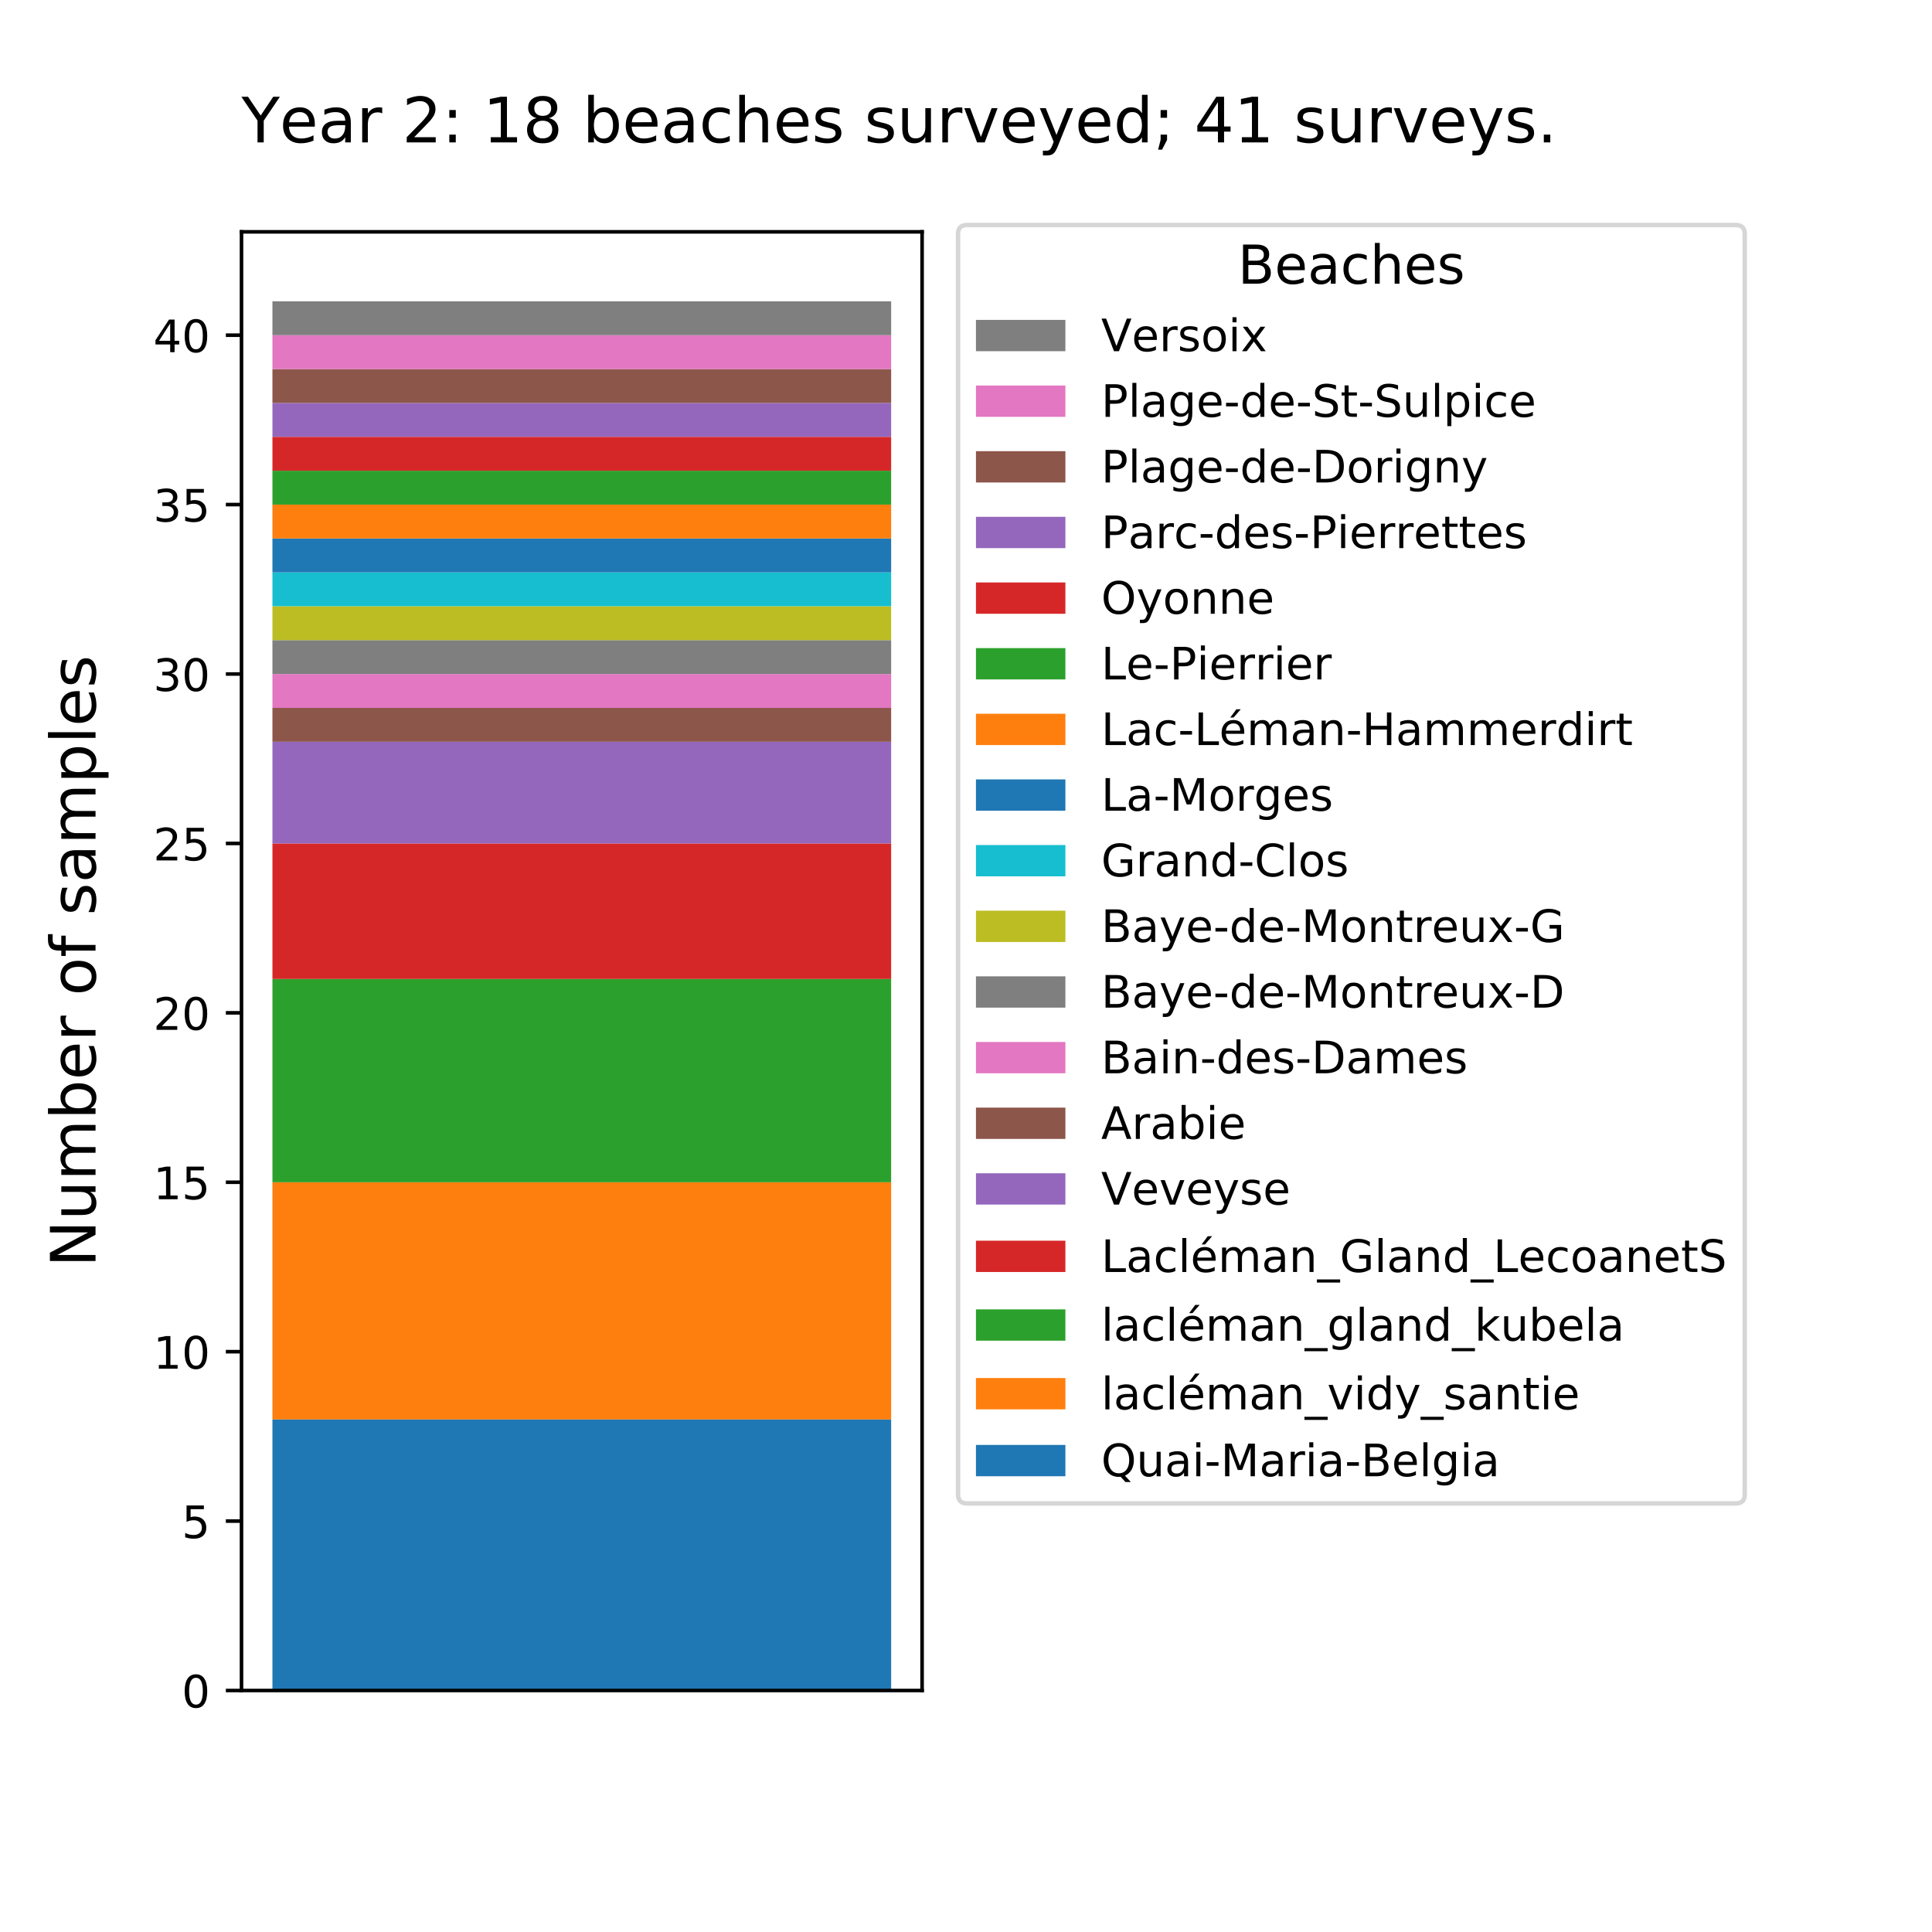 <?xml version="1.0" encoding="utf-8" standalone="no"?>
<!DOCTYPE svg PUBLIC "-//W3C//DTD SVG 1.1//EN"
  "http://www.w3.org/Graphics/SVG/1.1/DTD/svg11.dtd">
<!-- Created with matplotlib (https://matplotlib.org/) -->
<svg height="432pt" version="1.1" viewBox="0 0 432 432" width="432pt" xmlns="http://www.w3.org/2000/svg" xmlns:xlink="http://www.w3.org/1999/xlink">
 <defs>
  <style type="text/css">
*{stroke-linecap:butt;stroke-linejoin:round;}
  </style>
 </defs>
 <g id="figure_1">
  <g id="patch_1">
   <path d="M 0 432 
L 432 432 
L 432 0 
L 0 0 
z
" style="fill:#ffffff;"/>
  </g>
  <g id="axes_1">
   <g id="patch_2">
    <path d="M 54 378 
L 206.182 378 
L 206.182 51.84 
L 54 51.84 
z
" style="fill:#ffffff;"/>
   </g>
   <g id="patch_3">
    <path clip-path="url(#pa20d9b90b7)" d="M 60.917 378 
L 199.264 378 
L 199.264 317.39 
L 60.917 317.39 
z
" style="fill:#1f77b4;"/>
   </g>
   <g id="patch_4">
    <path clip-path="url(#pa20d9b90b7)" d="M 60.917 317.39 
L 199.264 317.39 
L 199.264 264.355 
L 60.917 264.355 
z
" style="fill:#ff7f0e;"/>
   </g>
   <g id="patch_5">
    <path clip-path="url(#pa20d9b90b7)" d="M 60.917 264.355 
L 199.264 264.355 
L 199.264 218.898 
L 60.917 218.898 
z
" style="fill:#2ca02c;"/>
   </g>
   <g id="patch_6">
    <path clip-path="url(#pa20d9b90b7)" d="M 60.917 218.898 
L 199.264 218.898 
L 199.264 188.592 
L 60.917 188.592 
z
" style="fill:#d62728;"/>
   </g>
   <g id="patch_7">
    <path clip-path="url(#pa20d9b90b7)" d="M 60.917 188.592 
L 199.264 188.592 
L 199.264 165.863 
L 60.917 165.863 
z
" style="fill:#9467bd;"/>
   </g>
   <g id="patch_8">
    <path clip-path="url(#pa20d9b90b7)" d="M 60.917 165.863 
L 199.264 165.863 
L 199.264 158.287 
L 60.917 158.287 
z
" style="fill:#8c564b;"/>
   </g>
   <g id="patch_9">
    <path clip-path="url(#pa20d9b90b7)" d="M 60.917 158.287 
L 199.264 158.287 
L 199.264 150.711 
L 60.917 150.711 
z
" style="fill:#e377c2;"/>
   </g>
   <g id="patch_10">
    <path clip-path="url(#pa20d9b90b7)" d="M 60.917 150.711 
L 199.264 150.711 
L 199.264 143.134 
L 60.917 143.134 
z
" style="fill:#7f7f7f;"/>
   </g>
   <g id="patch_11">
    <path clip-path="url(#pa20d9b90b7)" d="M 60.917 143.134 
L 199.264 143.134 
L 199.264 135.558 
L 60.917 135.558 
z
" style="fill:#bcbd22;"/>
   </g>
   <g id="patch_12">
    <path clip-path="url(#pa20d9b90b7)" d="M 60.917 135.558 
L 199.264 135.558 
L 199.264 127.982 
L 60.917 127.982 
z
" style="fill:#17becf;"/>
   </g>
   <g id="patch_13">
    <path clip-path="url(#pa20d9b90b7)" d="M 60.917 127.982 
L 199.264 127.982 
L 199.264 120.406 
L 60.917 120.406 
z
" style="fill:#1f77b4;"/>
   </g>
   <g id="patch_14">
    <path clip-path="url(#pa20d9b90b7)" d="M 60.917 120.406 
L 199.264 120.406 
L 199.264 112.829 
L 60.917 112.829 
z
" style="fill:#ff7f0e;"/>
   </g>
   <g id="patch_15">
    <path clip-path="url(#pa20d9b90b7)" d="M 60.917 112.829 
L 199.264 112.829 
L 199.264 105.253 
L 60.917 105.253 
z
" style="fill:#2ca02c;"/>
   </g>
   <g id="patch_16">
    <path clip-path="url(#pa20d9b90b7)" d="M 60.917 105.253 
L 199.264 105.253 
L 199.264 97.677 
L 60.917 97.677 
z
" style="fill:#d62728;"/>
   </g>
   <g id="patch_17">
    <path clip-path="url(#pa20d9b90b7)" d="M 60.917 97.677 
L 199.264 97.677 
L 199.264 90.1 
L 60.917 90.1 
z
" style="fill:#9467bd;"/>
   </g>
   <g id="patch_18">
    <path clip-path="url(#pa20d9b90b7)" d="M 60.917 90.1 
L 199.264 90.1 
L 199.264 82.524 
L 60.917 82.524 
z
" style="fill:#8c564b;"/>
   </g>
   <g id="patch_19">
    <path clip-path="url(#pa20d9b90b7)" d="M 60.917 82.524 
L 199.264 82.524 
L 199.264 74.948 
L 60.917 74.948 
z
" style="fill:#e377c2;"/>
   </g>
   <g id="patch_20">
    <path clip-path="url(#pa20d9b90b7)" d="M 60.917 74.948 
L 199.264 74.948 
L 199.264 67.371 
L 60.917 67.371 
z
" style="fill:#7f7f7f;"/>
   </g>
   <g id="matplotlib.axis_1"/>
   <g id="matplotlib.axis_2">
    <g id="ytick_1">
     <g id="line2d_1">
      <defs>
       <path d="M 0 0 
L -3.5 0 
" id="mc70186392f" style="stroke:#000000;stroke-width:0.8;"/>
      </defs>
      <g>
       <use style="stroke:#000000;stroke-width:0.8;" x="54" xlink:href="#mc70186392f" y="378"/>
      </g>
     </g>
     <g id="text_1">
      <!-- 0 -->
      <defs>
       <path d="M 31.781 66.406 
Q 24.172 66.406 20.328 58.906 
Q 16.5 51.422 16.5 36.375 
Q 16.5 21.391 20.328 13.891 
Q 24.172 6.391 31.781 6.391 
Q 39.453 6.391 43.281 13.891 
Q 47.125 21.391 47.125 36.375 
Q 47.125 51.422 43.281 58.906 
Q 39.453 66.406 31.781 66.406 
z
M 31.781 74.219 
Q 44.047 74.219 50.516 64.516 
Q 56.984 54.828 56.984 36.375 
Q 56.984 17.969 50.516 8.266 
Q 44.047 -1.422 31.781 -1.422 
Q 19.531 -1.422 13.062 8.266 
Q 6.594 17.969 6.594 36.375 
Q 6.594 54.828 13.062 64.516 
Q 19.531 74.219 31.781 74.219 
z
" id="DejaVuSans-48"/>
      </defs>
      <g transform="translate(40.638 381.799)scale(0.1 -0.1)">
       <use xlink:href="#DejaVuSans-48"/>
      </g>
     </g>
    </g>
    <g id="ytick_2">
     <g id="line2d_2">
      <g>
       <use style="stroke:#000000;stroke-width:0.8;" x="54" xlink:href="#mc70186392f" y="340.118"/>
      </g>
     </g>
     <g id="text_2">
      <!-- 5 -->
      <defs>
       <path d="M 10.797 72.906 
L 49.516 72.906 
L 49.516 64.594 
L 19.828 64.594 
L 19.828 46.734 
Q 21.969 47.469 24.109 47.828 
Q 26.266 48.188 28.422 48.188 
Q 40.625 48.188 47.75 41.5 
Q 54.891 34.812 54.891 23.391 
Q 54.891 11.625 47.562 5.094 
Q 40.234 -1.422 26.906 -1.422 
Q 22.312 -1.422 17.547 -0.641 
Q 12.797 0.141 7.719 1.703 
L 7.719 11.625 
Q 12.109 9.234 16.797 8.062 
Q 21.484 6.891 26.703 6.891 
Q 35.156 6.891 40.078 11.328 
Q 45.016 15.766 45.016 23.391 
Q 45.016 31 40.078 35.438 
Q 35.156 39.891 26.703 39.891 
Q 22.75 39.891 18.812 39.016 
Q 14.891 38.141 10.797 36.281 
z
" id="DejaVuSans-53"/>
      </defs>
      <g transform="translate(40.638 343.918)scale(0.1 -0.1)">
       <use xlink:href="#DejaVuSans-53"/>
      </g>
     </g>
    </g>
    <g id="ytick_3">
     <g id="line2d_3">
      <g>
       <use style="stroke:#000000;stroke-width:0.8;" x="54" xlink:href="#mc70186392f" y="302.237"/>
      </g>
     </g>
     <g id="text_3">
      <!-- 10 -->
      <defs>
       <path d="M 12.406 8.297 
L 28.516 8.297 
L 28.516 63.922 
L 10.984 60.406 
L 10.984 69.391 
L 28.422 72.906 
L 38.281 72.906 
L 38.281 8.297 
L 54.391 8.297 
L 54.391 0 
L 12.406 0 
z
" id="DejaVuSans-49"/>
      </defs>
      <g transform="translate(34.275 306.036)scale(0.1 -0.1)">
       <use xlink:href="#DejaVuSans-49"/>
       <use x="63.623" xlink:href="#DejaVuSans-48"/>
      </g>
     </g>
    </g>
    <g id="ytick_4">
     <g id="line2d_4">
      <g>
       <use style="stroke:#000000;stroke-width:0.8;" x="54" xlink:href="#mc70186392f" y="264.355"/>
      </g>
     </g>
     <g id="text_4">
      <!-- 15 -->
      <g transform="translate(34.275 268.155)scale(0.1 -0.1)">
       <use xlink:href="#DejaVuSans-49"/>
       <use x="63.623" xlink:href="#DejaVuSans-53"/>
      </g>
     </g>
    </g>
    <g id="ytick_5">
     <g id="line2d_5">
      <g>
       <use style="stroke:#000000;stroke-width:0.8;" x="54" xlink:href="#mc70186392f" y="226.474"/>
      </g>
     </g>
     <g id="text_5">
      <!-- 20 -->
      <defs>
       <path d="M 19.188 8.297 
L 53.609 8.297 
L 53.609 0 
L 7.328 0 
L 7.328 8.297 
Q 12.938 14.109 22.625 23.891 
Q 32.328 33.688 34.812 36.531 
Q 39.547 41.844 41.422 45.531 
Q 43.312 49.219 43.312 52.781 
Q 43.312 58.594 39.234 62.25 
Q 35.156 65.922 28.609 65.922 
Q 23.969 65.922 18.812 64.312 
Q 13.672 62.703 7.812 59.422 
L 7.812 69.391 
Q 13.766 71.781 18.938 73 
Q 24.125 74.219 28.422 74.219 
Q 39.75 74.219 46.484 68.547 
Q 53.219 62.891 53.219 53.422 
Q 53.219 48.922 51.531 44.891 
Q 49.859 40.875 45.406 35.406 
Q 44.188 33.984 37.641 27.219 
Q 31.109 20.453 19.188 8.297 
z
" id="DejaVuSans-50"/>
      </defs>
      <g transform="translate(34.275 230.273)scale(0.1 -0.1)">
       <use xlink:href="#DejaVuSans-50"/>
       <use x="63.623" xlink:href="#DejaVuSans-48"/>
      </g>
     </g>
    </g>
    <g id="ytick_6">
     <g id="line2d_6">
      <g>
       <use style="stroke:#000000;stroke-width:0.8;" x="54" xlink:href="#mc70186392f" y="188.592"/>
      </g>
     </g>
     <g id="text_6">
      <!-- 25 -->
      <g transform="translate(34.275 192.392)scale(0.1 -0.1)">
       <use xlink:href="#DejaVuSans-50"/>
       <use x="63.623" xlink:href="#DejaVuSans-53"/>
      </g>
     </g>
    </g>
    <g id="ytick_7">
     <g id="line2d_7">
      <g>
       <use style="stroke:#000000;stroke-width:0.8;" x="54" xlink:href="#mc70186392f" y="150.711"/>
      </g>
     </g>
     <g id="text_7">
      <!-- 30 -->
      <defs>
       <path d="M 40.578 39.312 
Q 47.656 37.797 51.625 33 
Q 55.609 28.219 55.609 21.188 
Q 55.609 10.406 48.188 4.484 
Q 40.766 -1.422 27.094 -1.422 
Q 22.516 -1.422 17.656 -0.516 
Q 12.797 0.391 7.625 2.203 
L 7.625 11.719 
Q 11.719 9.328 16.594 8.109 
Q 21.484 6.891 26.812 6.891 
Q 36.078 6.891 40.938 10.547 
Q 45.797 14.203 45.797 21.188 
Q 45.797 27.641 41.281 31.266 
Q 36.766 34.906 28.719 34.906 
L 20.219 34.906 
L 20.219 43.016 
L 29.109 43.016 
Q 36.375 43.016 40.234 45.922 
Q 44.094 48.828 44.094 54.297 
Q 44.094 59.906 40.109 62.906 
Q 36.141 65.922 28.719 65.922 
Q 24.656 65.922 20.016 65.031 
Q 15.375 64.156 9.812 62.312 
L 9.812 71.094 
Q 15.438 72.656 20.344 73.438 
Q 25.25 74.219 29.594 74.219 
Q 40.828 74.219 47.359 69.109 
Q 53.906 64.016 53.906 55.328 
Q 53.906 49.266 50.438 45.094 
Q 46.969 40.922 40.578 39.312 
z
" id="DejaVuSans-51"/>
      </defs>
      <g transform="translate(34.275 154.51)scale(0.1 -0.1)">
       <use xlink:href="#DejaVuSans-51"/>
       <use x="63.623" xlink:href="#DejaVuSans-48"/>
      </g>
     </g>
    </g>
    <g id="ytick_8">
     <g id="line2d_8">
      <g>
       <use style="stroke:#000000;stroke-width:0.8;" x="54" xlink:href="#mc70186392f" y="112.829"/>
      </g>
     </g>
     <g id="text_8">
      <!-- 35 -->
      <g transform="translate(34.275 116.628)scale(0.1 -0.1)">
       <use xlink:href="#DejaVuSans-51"/>
       <use x="63.623" xlink:href="#DejaVuSans-53"/>
      </g>
     </g>
    </g>
    <g id="ytick_9">
     <g id="line2d_9">
      <g>
       <use style="stroke:#000000;stroke-width:0.8;" x="54" xlink:href="#mc70186392f" y="74.948"/>
      </g>
     </g>
     <g id="text_9">
      <!-- 40 -->
      <defs>
       <path d="M 37.797 64.312 
L 12.891 25.391 
L 37.797 25.391 
z
M 35.203 72.906 
L 47.609 72.906 
L 47.609 25.391 
L 58.016 25.391 
L 58.016 17.188 
L 47.609 17.188 
L 47.609 0 
L 37.797 0 
L 37.797 17.188 
L 4.891 17.188 
L 4.891 26.703 
z
" id="DejaVuSans-52"/>
      </defs>
      <g transform="translate(34.275 78.747)scale(0.1 -0.1)">
       <use xlink:href="#DejaVuSans-52"/>
       <use x="63.623" xlink:href="#DejaVuSans-48"/>
      </g>
     </g>
    </g>
    <g id="text_10">
     <!-- Number of samples -->
     <defs>
      <path d="M 9.812 72.906 
L 23.094 72.906 
L 55.422 11.922 
L 55.422 72.906 
L 64.984 72.906 
L 64.984 0 
L 51.703 0 
L 19.391 60.984 
L 19.391 0 
L 9.812 0 
z
" id="DejaVuSans-78"/>
      <path d="M 8.5 21.578 
L 8.5 54.688 
L 17.484 54.688 
L 17.484 21.922 
Q 17.484 14.156 20.5 10.266 
Q 23.531 6.391 29.594 6.391 
Q 36.859 6.391 41.078 11.031 
Q 45.312 15.672 45.312 23.688 
L 45.312 54.688 
L 54.297 54.688 
L 54.297 0 
L 45.312 0 
L 45.312 8.406 
Q 42.047 3.422 37.719 1 
Q 33.406 -1.422 27.688 -1.422 
Q 18.266 -1.422 13.375 4.438 
Q 8.5 10.297 8.5 21.578 
z
M 31.109 56 
z
" id="DejaVuSans-117"/>
      <path d="M 52 44.188 
Q 55.375 50.25 60.062 53.125 
Q 64.75 56 71.094 56 
Q 79.641 56 84.281 50.016 
Q 88.922 44.047 88.922 33.016 
L 88.922 0 
L 79.891 0 
L 79.891 32.719 
Q 79.891 40.578 77.094 44.375 
Q 74.312 48.188 68.609 48.188 
Q 61.625 48.188 57.562 43.547 
Q 53.516 38.922 53.516 30.906 
L 53.516 0 
L 44.484 0 
L 44.484 32.719 
Q 44.484 40.625 41.703 44.406 
Q 38.922 48.188 33.109 48.188 
Q 26.219 48.188 22.156 43.531 
Q 18.109 38.875 18.109 30.906 
L 18.109 0 
L 9.078 0 
L 9.078 54.688 
L 18.109 54.688 
L 18.109 46.188 
Q 21.188 51.219 25.484 53.609 
Q 29.781 56 35.688 56 
Q 41.656 56 45.828 52.969 
Q 50 49.953 52 44.188 
z
" id="DejaVuSans-109"/>
      <path d="M 48.688 27.297 
Q 48.688 37.203 44.609 42.844 
Q 40.531 48.484 33.406 48.484 
Q 26.266 48.484 22.188 42.844 
Q 18.109 37.203 18.109 27.297 
Q 18.109 17.391 22.188 11.75 
Q 26.266 6.109 33.406 6.109 
Q 40.531 6.109 44.609 11.75 
Q 48.688 17.391 48.688 27.297 
z
M 18.109 46.391 
Q 20.953 51.266 25.266 53.625 
Q 29.594 56 35.594 56 
Q 45.562 56 51.781 48.094 
Q 58.016 40.188 58.016 27.297 
Q 58.016 14.406 51.781 6.484 
Q 45.562 -1.422 35.594 -1.422 
Q 29.594 -1.422 25.266 0.953 
Q 20.953 3.328 18.109 8.203 
L 18.109 0 
L 9.078 0 
L 9.078 75.984 
L 18.109 75.984 
z
" id="DejaVuSans-98"/>
      <path d="M 56.203 29.594 
L 56.203 25.203 
L 14.891 25.203 
Q 15.484 15.922 20.484 11.062 
Q 25.484 6.203 34.422 6.203 
Q 39.594 6.203 44.453 7.469 
Q 49.312 8.734 54.109 11.281 
L 54.109 2.781 
Q 49.266 0.734 44.188 -0.344 
Q 39.109 -1.422 33.891 -1.422 
Q 20.797 -1.422 13.156 6.188 
Q 5.516 13.812 5.516 26.812 
Q 5.516 40.234 12.766 48.109 
Q 20.016 56 32.328 56 
Q 43.359 56 49.781 48.891 
Q 56.203 41.797 56.203 29.594 
z
M 47.219 32.234 
Q 47.125 39.594 43.094 43.984 
Q 39.062 48.391 32.422 48.391 
Q 24.906 48.391 20.391 44.141 
Q 15.875 39.891 15.188 32.172 
z
" id="DejaVuSans-101"/>
      <path d="M 41.109 46.297 
Q 39.594 47.172 37.812 47.578 
Q 36.031 48 33.891 48 
Q 26.266 48 22.188 43.047 
Q 18.109 38.094 18.109 28.812 
L 18.109 0 
L 9.078 0 
L 9.078 54.688 
L 18.109 54.688 
L 18.109 46.188 
Q 20.953 51.172 25.484 53.578 
Q 30.031 56 36.531 56 
Q 37.453 56 38.578 55.875 
Q 39.703 55.766 41.062 55.516 
z
" id="DejaVuSans-114"/>
      <path id="DejaVuSans-32"/>
      <path d="M 30.609 48.391 
Q 23.391 48.391 19.188 42.75 
Q 14.984 37.109 14.984 27.297 
Q 14.984 17.484 19.156 11.844 
Q 23.344 6.203 30.609 6.203 
Q 37.797 6.203 41.984 11.859 
Q 46.188 17.531 46.188 27.297 
Q 46.188 37.016 41.984 42.703 
Q 37.797 48.391 30.609 48.391 
z
M 30.609 56 
Q 42.328 56 49.016 48.375 
Q 55.719 40.766 55.719 27.297 
Q 55.719 13.875 49.016 6.219 
Q 42.328 -1.422 30.609 -1.422 
Q 18.844 -1.422 12.172 6.219 
Q 5.516 13.875 5.516 27.297 
Q 5.516 40.766 12.172 48.375 
Q 18.844 56 30.609 56 
z
" id="DejaVuSans-111"/>
      <path d="M 37.109 75.984 
L 37.109 68.5 
L 28.516 68.5 
Q 23.688 68.5 21.797 66.547 
Q 19.922 64.594 19.922 59.516 
L 19.922 54.688 
L 34.719 54.688 
L 34.719 47.703 
L 19.922 47.703 
L 19.922 0 
L 10.891 0 
L 10.891 47.703 
L 2.297 47.703 
L 2.297 54.688 
L 10.891 54.688 
L 10.891 58.5 
Q 10.891 67.625 15.141 71.797 
Q 19.391 75.984 28.609 75.984 
z
" id="DejaVuSans-102"/>
      <path d="M 44.281 53.078 
L 44.281 44.578 
Q 40.484 46.531 36.375 47.5 
Q 32.281 48.484 27.875 48.484 
Q 21.188 48.484 17.844 46.438 
Q 14.5 44.391 14.5 40.281 
Q 14.5 37.156 16.891 35.375 
Q 19.281 33.594 26.516 31.984 
L 29.594 31.297 
Q 39.156 29.25 43.188 25.516 
Q 47.219 21.781 47.219 15.094 
Q 47.219 7.469 41.188 3.016 
Q 35.156 -1.422 24.609 -1.422 
Q 20.219 -1.422 15.453 -0.562 
Q 10.688 0.297 5.422 2 
L 5.422 11.281 
Q 10.406 8.688 15.234 7.391 
Q 20.062 6.109 24.812 6.109 
Q 31.156 6.109 34.562 8.281 
Q 37.984 10.453 37.984 14.406 
Q 37.984 18.062 35.516 20.016 
Q 33.062 21.969 24.703 23.781 
L 21.578 24.516 
Q 13.234 26.266 9.516 29.906 
Q 5.812 33.547 5.812 39.891 
Q 5.812 47.609 11.281 51.797 
Q 16.75 56 26.812 56 
Q 31.781 56 36.172 55.266 
Q 40.578 54.547 44.281 53.078 
z
" id="DejaVuSans-115"/>
      <path d="M 34.281 27.484 
Q 23.391 27.484 19.188 25 
Q 14.984 22.516 14.984 16.5 
Q 14.984 11.719 18.141 8.906 
Q 21.297 6.109 26.703 6.109 
Q 34.188 6.109 38.703 11.406 
Q 43.219 16.703 43.219 25.484 
L 43.219 27.484 
z
M 52.203 31.203 
L 52.203 0 
L 43.219 0 
L 43.219 8.297 
Q 40.141 3.328 35.547 0.953 
Q 30.953 -1.422 24.312 -1.422 
Q 15.922 -1.422 10.953 3.297 
Q 6 8.016 6 15.922 
Q 6 25.141 12.172 29.828 
Q 18.359 34.516 30.609 34.516 
L 43.219 34.516 
L 43.219 35.406 
Q 43.219 41.609 39.141 45 
Q 35.062 48.391 27.688 48.391 
Q 23 48.391 18.547 47.266 
Q 14.109 46.141 10.016 43.891 
L 10.016 52.203 
Q 14.938 54.109 19.578 55.047 
Q 24.219 56 28.609 56 
Q 40.484 56 46.344 49.844 
Q 52.203 43.703 52.203 31.203 
z
" id="DejaVuSans-97"/>
      <path d="M 18.109 8.203 
L 18.109 -20.797 
L 9.078 -20.797 
L 9.078 54.688 
L 18.109 54.688 
L 18.109 46.391 
Q 20.953 51.266 25.266 53.625 
Q 29.594 56 35.594 56 
Q 45.562 56 51.781 48.094 
Q 58.016 40.188 58.016 27.297 
Q 58.016 14.406 51.781 6.484 
Q 45.562 -1.422 35.594 -1.422 
Q 29.594 -1.422 25.266 0.953 
Q 20.953 3.328 18.109 8.203 
z
M 48.688 27.297 
Q 48.688 37.203 44.609 42.844 
Q 40.531 48.484 33.406 48.484 
Q 26.266 48.484 22.188 42.844 
Q 18.109 37.203 18.109 27.297 
Q 18.109 17.391 22.188 11.75 
Q 26.266 6.109 33.406 6.109 
Q 40.531 6.109 44.609 11.75 
Q 48.688 17.391 48.688 27.297 
z
" id="DejaVuSans-112"/>
      <path d="M 9.422 75.984 
L 18.406 75.984 
L 18.406 0 
L 9.422 0 
z
" id="DejaVuSans-108"/>
     </defs>
     <g transform="translate(21.363 283.334)rotate(-90)scale(0.14 -0.14)">
      <use xlink:href="#DejaVuSans-78"/>
      <use x="74.805" xlink:href="#DejaVuSans-117"/>
      <use x="138.184" xlink:href="#DejaVuSans-109"/>
      <use x="235.596" xlink:href="#DejaVuSans-98"/>
      <use x="299.072" xlink:href="#DejaVuSans-101"/>
      <use x="360.596" xlink:href="#DejaVuSans-114"/>
      <use x="401.709" xlink:href="#DejaVuSans-32"/>
      <use x="433.496" xlink:href="#DejaVuSans-111"/>
      <use x="494.678" xlink:href="#DejaVuSans-102"/>
      <use x="529.883" xlink:href="#DejaVuSans-32"/>
      <use x="561.67" xlink:href="#DejaVuSans-115"/>
      <use x="613.77" xlink:href="#DejaVuSans-97"/>
      <use x="675.049" xlink:href="#DejaVuSans-109"/>
      <use x="772.461" xlink:href="#DejaVuSans-112"/>
      <use x="835.938" xlink:href="#DejaVuSans-108"/>
      <use x="863.721" xlink:href="#DejaVuSans-101"/>
      <use x="925.244" xlink:href="#DejaVuSans-115"/>
     </g>
    </g>
   </g>
   <g id="patch_21">
    <path d="M 54 378 
L 54 51.84 
" style="fill:none;stroke:#000000;stroke-linecap:square;stroke-linejoin:miter;stroke-width:0.8;"/>
   </g>
   <g id="patch_22">
    <path d="M 206.182 378 
L 206.182 51.84 
" style="fill:none;stroke:#000000;stroke-linecap:square;stroke-linejoin:miter;stroke-width:0.8;"/>
   </g>
   <g id="patch_23">
    <path d="M 54 378 
L 206.182 378 
" style="fill:none;stroke:#000000;stroke-linecap:square;stroke-linejoin:miter;stroke-width:0.8;"/>
   </g>
   <g id="patch_24">
    <path d="M 54 51.84 
L 206.182 51.84 
" style="fill:none;stroke:#000000;stroke-linecap:square;stroke-linejoin:miter;stroke-width:0.8;"/>
   </g>
   <g id="text_11">
    <!-- Year 2: 18 beaches surveyed; 41 surveys. -->
    <defs>
     <path d="M -0.203 72.906 
L 10.406 72.906 
L 30.609 42.922 
L 50.688 72.906 
L 61.281 72.906 
L 35.5 34.719 
L 35.5 0 
L 25.594 0 
L 25.594 34.719 
z
" id="DejaVuSans-89"/>
     <path d="M 11.719 12.406 
L 22.016 12.406 
L 22.016 0 
L 11.719 0 
z
M 11.719 51.703 
L 22.016 51.703 
L 22.016 39.312 
L 11.719 39.312 
z
" id="DejaVuSans-58"/>
     <path d="M 31.781 34.625 
Q 24.75 34.625 20.719 30.859 
Q 16.703 27.094 16.703 20.516 
Q 16.703 13.922 20.719 10.156 
Q 24.75 6.391 31.781 6.391 
Q 38.812 6.391 42.859 10.172 
Q 46.922 13.969 46.922 20.516 
Q 46.922 27.094 42.891 30.859 
Q 38.875 34.625 31.781 34.625 
z
M 21.922 38.812 
Q 15.578 40.375 12.031 44.719 
Q 8.5 49.078 8.5 55.328 
Q 8.5 64.062 14.719 69.141 
Q 20.953 74.219 31.781 74.219 
Q 42.672 74.219 48.875 69.141 
Q 55.078 64.062 55.078 55.328 
Q 55.078 49.078 51.531 44.719 
Q 48 40.375 41.703 38.812 
Q 48.828 37.156 52.797 32.312 
Q 56.781 27.484 56.781 20.516 
Q 56.781 9.906 50.312 4.234 
Q 43.844 -1.422 31.781 -1.422 
Q 19.734 -1.422 13.25 4.234 
Q 6.781 9.906 6.781 20.516 
Q 6.781 27.484 10.781 32.312 
Q 14.797 37.156 21.922 38.812 
z
M 18.312 54.391 
Q 18.312 48.734 21.844 45.562 
Q 25.391 42.391 31.781 42.391 
Q 38.141 42.391 41.719 45.562 
Q 45.312 48.734 45.312 54.391 
Q 45.312 60.062 41.719 63.234 
Q 38.141 66.406 31.781 66.406 
Q 25.391 66.406 21.844 63.234 
Q 18.312 60.062 18.312 54.391 
z
" id="DejaVuSans-56"/>
     <path d="M 48.781 52.594 
L 48.781 44.188 
Q 44.969 46.297 41.141 47.344 
Q 37.312 48.391 33.406 48.391 
Q 24.656 48.391 19.812 42.844 
Q 14.984 37.312 14.984 27.297 
Q 14.984 17.281 19.812 11.734 
Q 24.656 6.203 33.406 6.203 
Q 37.312 6.203 41.141 7.25 
Q 44.969 8.297 48.781 10.406 
L 48.781 2.094 
Q 45.016 0.344 40.984 -0.531 
Q 36.969 -1.422 32.422 -1.422 
Q 20.062 -1.422 12.781 6.344 
Q 5.516 14.109 5.516 27.297 
Q 5.516 40.672 12.859 48.328 
Q 20.219 56 33.016 56 
Q 37.156 56 41.109 55.141 
Q 45.062 54.297 48.781 52.594 
z
" id="DejaVuSans-99"/>
     <path d="M 54.891 33.016 
L 54.891 0 
L 45.906 0 
L 45.906 32.719 
Q 45.906 40.484 42.875 44.328 
Q 39.844 48.188 33.797 48.188 
Q 26.516 48.188 22.312 43.547 
Q 18.109 38.922 18.109 30.906 
L 18.109 0 
L 9.078 0 
L 9.078 75.984 
L 18.109 75.984 
L 18.109 46.188 
Q 21.344 51.125 25.703 53.562 
Q 30.078 56 35.797 56 
Q 45.219 56 50.047 50.172 
Q 54.891 44.344 54.891 33.016 
z
" id="DejaVuSans-104"/>
     <path d="M 2.984 54.688 
L 12.5 54.688 
L 29.594 8.797 
L 46.688 54.688 
L 56.203 54.688 
L 35.688 0 
L 23.484 0 
z
" id="DejaVuSans-118"/>
     <path d="M 32.172 -5.078 
Q 28.375 -14.844 24.75 -17.812 
Q 21.141 -20.797 15.094 -20.797 
L 7.906 -20.797 
L 7.906 -13.281 
L 13.188 -13.281 
Q 16.891 -13.281 18.938 -11.516 
Q 21 -9.766 23.484 -3.219 
L 25.094 0.875 
L 2.984 54.688 
L 12.5 54.688 
L 29.594 11.922 
L 46.688 54.688 
L 56.203 54.688 
z
" id="DejaVuSans-121"/>
     <path d="M 45.406 46.391 
L 45.406 75.984 
L 54.391 75.984 
L 54.391 0 
L 45.406 0 
L 45.406 8.203 
Q 42.578 3.328 38.25 0.953 
Q 33.938 -1.422 27.875 -1.422 
Q 17.969 -1.422 11.734 6.484 
Q 5.516 14.406 5.516 27.297 
Q 5.516 40.188 11.734 48.094 
Q 17.969 56 27.875 56 
Q 33.938 56 38.25 53.625 
Q 42.578 51.266 45.406 46.391 
z
M 14.797 27.297 
Q 14.797 17.391 18.875 11.75 
Q 22.953 6.109 30.078 6.109 
Q 37.203 6.109 41.297 11.75 
Q 45.406 17.391 45.406 27.297 
Q 45.406 37.203 41.297 42.844 
Q 37.203 48.484 30.078 48.484 
Q 22.953 48.484 18.875 42.844 
Q 14.797 37.203 14.797 27.297 
z
" id="DejaVuSans-100"/>
     <path d="M 11.719 51.703 
L 22.016 51.703 
L 22.016 39.312 
L 11.719 39.312 
z
M 11.719 12.406 
L 22.016 12.406 
L 22.016 4 
L 14.016 -11.625 
L 7.719 -11.625 
L 11.719 4 
z
" id="DejaVuSans-59"/>
     <path d="M 10.688 12.406 
L 21 12.406 
L 21 0 
L 10.688 0 
z
" id="DejaVuSans-46"/>
    </defs>
    <g transform="translate(54 31.84)scale(0.14 -0.14)">
     <use xlink:href="#DejaVuSans-89"/>
     <use x="60.881" xlink:href="#DejaVuSans-101"/>
     <use x="122.404" xlink:href="#DejaVuSans-97"/>
     <use x="183.684" xlink:href="#DejaVuSans-114"/>
     <use x="224.797" xlink:href="#DejaVuSans-32"/>
     <use x="256.584" xlink:href="#DejaVuSans-50"/>
     <use x="320.207" xlink:href="#DejaVuSans-58"/>
     <use x="353.898" xlink:href="#DejaVuSans-32"/>
     <use x="385.686" xlink:href="#DejaVuSans-49"/>
     <use x="449.309" xlink:href="#DejaVuSans-56"/>
     <use x="512.932" xlink:href="#DejaVuSans-32"/>
     <use x="544.719" xlink:href="#DejaVuSans-98"/>
     <use x="608.195" xlink:href="#DejaVuSans-101"/>
     <use x="669.719" xlink:href="#DejaVuSans-97"/>
     <use x="730.998" xlink:href="#DejaVuSans-99"/>
     <use x="785.979" xlink:href="#DejaVuSans-104"/>
     <use x="849.357" xlink:href="#DejaVuSans-101"/>
     <use x="910.881" xlink:href="#DejaVuSans-115"/>
     <use x="962.98" xlink:href="#DejaVuSans-32"/>
     <use x="994.768" xlink:href="#DejaVuSans-115"/>
     <use x="1046.867" xlink:href="#DejaVuSans-117"/>
     <use x="1110.246" xlink:href="#DejaVuSans-114"/>
     <use x="1151.359" xlink:href="#DejaVuSans-118"/>
     <use x="1210.539" xlink:href="#DejaVuSans-101"/>
     <use x="1272.062" xlink:href="#DejaVuSans-121"/>
     <use x="1331.242" xlink:href="#DejaVuSans-101"/>
     <use x="1392.766" xlink:href="#DejaVuSans-100"/>
     <use x="1456.242" xlink:href="#DejaVuSans-59"/>
     <use x="1489.934" xlink:href="#DejaVuSans-32"/>
     <use x="1521.721" xlink:href="#DejaVuSans-52"/>
     <use x="1585.344" xlink:href="#DejaVuSans-49"/>
     <use x="1648.967" xlink:href="#DejaVuSans-32"/>
     <use x="1680.754" xlink:href="#DejaVuSans-115"/>
     <use x="1732.854" xlink:href="#DejaVuSans-117"/>
     <use x="1796.232" xlink:href="#DejaVuSans-114"/>
     <use x="1837.346" xlink:href="#DejaVuSans-118"/>
     <use x="1896.525" xlink:href="#DejaVuSans-101"/>
     <use x="1958.049" xlink:href="#DejaVuSans-121"/>
     <use x="2017.229" xlink:href="#DejaVuSans-115"/>
     <use x="2069.328" xlink:href="#DejaVuSans-46"/>
    </g>
   </g>
   <g id="legend_1">
    <g id="patch_25">
     <path d="M 216.225 336.171 
L 388.13 336.171 
Q 390.13 336.171 390.13 334.171 
L 390.13 52.317 
Q 390.13 50.317 388.13 50.317 
L 216.225 50.317 
Q 214.225 50.317 214.225 52.317 
L 214.225 334.171 
Q 214.225 336.171 216.225 336.171 
z
" style="fill:#ffffff;opacity:0.8;stroke:#cccccc;stroke-linejoin:miter;"/>
    </g>
    <g id="text_12">
     <!-- Beaches -->
     <defs>
      <path d="M 19.672 34.812 
L 19.672 8.109 
L 35.5 8.109 
Q 43.453 8.109 47.281 11.406 
Q 51.125 14.703 51.125 21.484 
Q 51.125 28.328 47.281 31.562 
Q 43.453 34.812 35.5 34.812 
z
M 19.672 64.797 
L 19.672 42.828 
L 34.281 42.828 
Q 41.5 42.828 45.031 45.531 
Q 48.578 48.25 48.578 53.812 
Q 48.578 59.328 45.031 62.062 
Q 41.5 64.797 34.281 64.797 
z
M 9.812 72.906 
L 35.016 72.906 
Q 46.297 72.906 52.391 68.219 
Q 58.5 63.531 58.5 54.891 
Q 58.5 48.188 55.375 44.234 
Q 52.25 40.281 46.188 39.312 
Q 53.469 37.75 57.5 32.781 
Q 61.531 27.828 61.531 20.406 
Q 61.531 10.641 54.891 5.312 
Q 48.25 0 35.984 0 
L 9.812 0 
z
" id="DejaVuSans-66"/>
     </defs>
     <g transform="translate(276.773 63.435)scale(0.12 -0.12)">
      <use xlink:href="#DejaVuSans-66"/>
      <use x="68.604" xlink:href="#DejaVuSans-101"/>
      <use x="130.127" xlink:href="#DejaVuSans-97"/>
      <use x="191.406" xlink:href="#DejaVuSans-99"/>
      <use x="246.387" xlink:href="#DejaVuSans-104"/>
      <use x="309.766" xlink:href="#DejaVuSans-101"/>
      <use x="371.289" xlink:href="#DejaVuSans-115"/>
     </g>
    </g>
    <g id="patch_26">
     <path d="M 218.225 78.529 
L 238.225 78.529 
L 238.225 71.529 
L 218.225 71.529 
z
" style="fill:#7f7f7f;"/>
    </g>
    <g id="text_13">
     <!-- Versoix -->
     <defs>
      <path d="M 28.609 0 
L 0.781 72.906 
L 11.078 72.906 
L 34.188 11.531 
L 57.328 72.906 
L 67.578 72.906 
L 39.797 0 
z
" id="DejaVuSans-86"/>
      <path d="M 9.422 54.688 
L 18.406 54.688 
L 18.406 0 
L 9.422 0 
z
M 9.422 75.984 
L 18.406 75.984 
L 18.406 64.594 
L 9.422 64.594 
z
" id="DejaVuSans-105"/>
      <path d="M 54.891 54.688 
L 35.109 28.078 
L 55.906 0 
L 45.312 0 
L 29.391 21.484 
L 13.484 0 
L 2.875 0 
L 24.125 28.609 
L 4.688 54.688 
L 15.281 54.688 
L 29.781 35.203 
L 44.281 54.688 
z
" id="DejaVuSans-120"/>
     </defs>
     <g transform="translate(246.225 78.529)scale(0.1 -0.1)">
      <use xlink:href="#DejaVuSans-86"/>
      <use x="68.299" xlink:href="#DejaVuSans-101"/>
      <use x="129.822" xlink:href="#DejaVuSans-114"/>
      <use x="170.936" xlink:href="#DejaVuSans-115"/>
      <use x="223.035" xlink:href="#DejaVuSans-111"/>
      <use x="284.217" xlink:href="#DejaVuSans-105"/>
      <use x="312" xlink:href="#DejaVuSans-120"/>
     </g>
    </g>
    <g id="patch_27">
     <path d="M 218.225 93.207 
L 238.225 93.207 
L 238.225 86.207 
L 218.225 86.207 
z
" style="fill:#e377c2;"/>
    </g>
    <g id="text_14">
     <!-- Plage-de-St-Sulpice -->
     <defs>
      <path d="M 19.672 64.797 
L 19.672 37.406 
L 32.078 37.406 
Q 38.969 37.406 42.719 40.969 
Q 46.484 44.531 46.484 51.125 
Q 46.484 57.672 42.719 61.234 
Q 38.969 64.797 32.078 64.797 
z
M 9.812 72.906 
L 32.078 72.906 
Q 44.344 72.906 50.609 67.359 
Q 56.891 61.812 56.891 51.125 
Q 56.891 40.328 50.609 34.812 
Q 44.344 29.297 32.078 29.297 
L 19.672 29.297 
L 19.672 0 
L 9.812 0 
z
" id="DejaVuSans-80"/>
      <path d="M 45.406 27.984 
Q 45.406 37.75 41.375 43.109 
Q 37.359 48.484 30.078 48.484 
Q 22.859 48.484 18.828 43.109 
Q 14.797 37.75 14.797 27.984 
Q 14.797 18.266 18.828 12.891 
Q 22.859 7.516 30.078 7.516 
Q 37.359 7.516 41.375 12.891 
Q 45.406 18.266 45.406 27.984 
z
M 54.391 6.781 
Q 54.391 -7.172 48.188 -13.984 
Q 42 -20.797 29.203 -20.797 
Q 24.469 -20.797 20.266 -20.094 
Q 16.062 -19.391 12.109 -17.922 
L 12.109 -9.188 
Q 16.062 -11.328 19.922 -12.344 
Q 23.781 -13.375 27.781 -13.375 
Q 36.625 -13.375 41.016 -8.766 
Q 45.406 -4.156 45.406 5.172 
L 45.406 9.625 
Q 42.625 4.781 38.281 2.391 
Q 33.938 0 27.875 0 
Q 17.828 0 11.672 7.656 
Q 5.516 15.328 5.516 27.984 
Q 5.516 40.672 11.672 48.328 
Q 17.828 56 27.875 56 
Q 33.938 56 38.281 53.609 
Q 42.625 51.219 45.406 46.391 
L 45.406 54.688 
L 54.391 54.688 
z
" id="DejaVuSans-103"/>
      <path d="M 4.891 31.391 
L 31.203 31.391 
L 31.203 23.391 
L 4.891 23.391 
z
" id="DejaVuSans-45"/>
      <path d="M 53.516 70.516 
L 53.516 60.891 
Q 47.906 63.578 42.922 64.891 
Q 37.938 66.219 33.297 66.219 
Q 25.25 66.219 20.875 63.094 
Q 16.5 59.969 16.5 54.203 
Q 16.5 49.359 19.406 46.891 
Q 22.312 44.438 30.422 42.922 
L 36.375 41.703 
Q 47.406 39.594 52.656 34.297 
Q 57.906 29 57.906 20.125 
Q 57.906 9.516 50.797 4.047 
Q 43.703 -1.422 29.984 -1.422 
Q 24.812 -1.422 18.969 -0.25 
Q 13.141 0.922 6.891 3.219 
L 6.891 13.375 
Q 12.891 10.016 18.656 8.297 
Q 24.422 6.594 29.984 6.594 
Q 38.422 6.594 43.016 9.906 
Q 47.609 13.234 47.609 19.391 
Q 47.609 24.75 44.312 27.781 
Q 41.016 30.812 33.5 32.328 
L 27.484 33.5 
Q 16.453 35.688 11.516 40.375 
Q 6.594 45.062 6.594 53.422 
Q 6.594 63.094 13.406 68.656 
Q 20.219 74.219 32.172 74.219 
Q 37.312 74.219 42.625 73.281 
Q 47.953 72.359 53.516 70.516 
z
" id="DejaVuSans-83"/>
      <path d="M 18.312 70.219 
L 18.312 54.688 
L 36.812 54.688 
L 36.812 47.703 
L 18.312 47.703 
L 18.312 18.016 
Q 18.312 11.328 20.141 9.422 
Q 21.969 7.516 27.594 7.516 
L 36.812 7.516 
L 36.812 0 
L 27.594 0 
Q 17.188 0 13.234 3.875 
Q 9.281 7.766 9.281 18.016 
L 9.281 47.703 
L 2.688 47.703 
L 2.688 54.688 
L 9.281 54.688 
L 9.281 70.219 
z
" id="DejaVuSans-116"/>
     </defs>
     <g transform="translate(246.225 93.207)scale(0.1 -0.1)">
      <use xlink:href="#DejaVuSans-80"/>
      <use x="60.303" xlink:href="#DejaVuSans-108"/>
      <use x="88.086" xlink:href="#DejaVuSans-97"/>
      <use x="149.365" xlink:href="#DejaVuSans-103"/>
      <use x="212.842" xlink:href="#DejaVuSans-101"/>
      <use x="274.365" xlink:href="#DejaVuSans-45"/>
      <use x="310.449" xlink:href="#DejaVuSans-100"/>
      <use x="373.926" xlink:href="#DejaVuSans-101"/>
      <use x="435.449" xlink:href="#DejaVuSans-45"/>
      <use x="471.533" xlink:href="#DejaVuSans-83"/>
      <use x="535.01" xlink:href="#DejaVuSans-116"/>
      <use x="574.219" xlink:href="#DejaVuSans-45"/>
      <use x="610.303" xlink:href="#DejaVuSans-83"/>
      <use x="673.779" xlink:href="#DejaVuSans-117"/>
      <use x="737.158" xlink:href="#DejaVuSans-108"/>
      <use x="764.941" xlink:href="#DejaVuSans-112"/>
      <use x="828.418" xlink:href="#DejaVuSans-105"/>
      <use x="856.201" xlink:href="#DejaVuSans-99"/>
      <use x="911.182" xlink:href="#DejaVuSans-101"/>
     </g>
    </g>
    <g id="patch_28">
     <path d="M 218.225 107.885 
L 238.225 107.885 
L 238.225 100.885 
L 218.225 100.885 
z
" style="fill:#8c564b;"/>
    </g>
    <g id="text_15">
     <!-- Plage-de-Dorigny -->
     <defs>
      <path d="M 19.672 64.797 
L 19.672 8.109 
L 31.594 8.109 
Q 46.688 8.109 53.688 14.938 
Q 60.688 21.781 60.688 36.531 
Q 60.688 51.172 53.688 57.984 
Q 46.688 64.797 31.594 64.797 
z
M 9.812 72.906 
L 30.078 72.906 
Q 51.266 72.906 61.172 64.094 
Q 71.094 55.281 71.094 36.531 
Q 71.094 17.672 61.125 8.828 
Q 51.172 0 30.078 0 
L 9.812 0 
z
" id="DejaVuSans-68"/>
      <path d="M 54.891 33.016 
L 54.891 0 
L 45.906 0 
L 45.906 32.719 
Q 45.906 40.484 42.875 44.328 
Q 39.844 48.188 33.797 48.188 
Q 26.516 48.188 22.312 43.547 
Q 18.109 38.922 18.109 30.906 
L 18.109 0 
L 9.078 0 
L 9.078 54.688 
L 18.109 54.688 
L 18.109 46.188 
Q 21.344 51.125 25.703 53.562 
Q 30.078 56 35.797 56 
Q 45.219 56 50.047 50.172 
Q 54.891 44.344 54.891 33.016 
z
" id="DejaVuSans-110"/>
     </defs>
     <g transform="translate(246.225 107.885)scale(0.1 -0.1)">
      <use xlink:href="#DejaVuSans-80"/>
      <use x="60.303" xlink:href="#DejaVuSans-108"/>
      <use x="88.086" xlink:href="#DejaVuSans-97"/>
      <use x="149.365" xlink:href="#DejaVuSans-103"/>
      <use x="212.842" xlink:href="#DejaVuSans-101"/>
      <use x="274.365" xlink:href="#DejaVuSans-45"/>
      <use x="310.449" xlink:href="#DejaVuSans-100"/>
      <use x="373.926" xlink:href="#DejaVuSans-101"/>
      <use x="435.449" xlink:href="#DejaVuSans-45"/>
      <use x="471.533" xlink:href="#DejaVuSans-68"/>
      <use x="548.535" xlink:href="#DejaVuSans-111"/>
      <use x="609.717" xlink:href="#DejaVuSans-114"/>
      <use x="650.83" xlink:href="#DejaVuSans-105"/>
      <use x="678.613" xlink:href="#DejaVuSans-103"/>
      <use x="742.09" xlink:href="#DejaVuSans-110"/>
      <use x="805.469" xlink:href="#DejaVuSans-121"/>
     </g>
    </g>
    <g id="patch_29">
     <path d="M 218.225 122.563 
L 238.225 122.563 
L 238.225 115.563 
L 218.225 115.563 
z
" style="fill:#9467bd;"/>
    </g>
    <g id="text_16">
     <!-- Parc-des-Pierrettes -->
     <g transform="translate(246.225 122.563)scale(0.1 -0.1)">
      <use xlink:href="#DejaVuSans-80"/>
      <use x="60.24" xlink:href="#DejaVuSans-97"/>
      <use x="121.52" xlink:href="#DejaVuSans-114"/>
      <use x="162.602" xlink:href="#DejaVuSans-99"/>
      <use x="217.582" xlink:href="#DejaVuSans-45"/>
      <use x="253.666" xlink:href="#DejaVuSans-100"/>
      <use x="317.143" xlink:href="#DejaVuSans-101"/>
      <use x="378.666" xlink:href="#DejaVuSans-115"/>
      <use x="430.766" xlink:href="#DejaVuSans-45"/>
      <use x="466.85" xlink:href="#DejaVuSans-80"/>
      <use x="527.121" xlink:href="#DejaVuSans-105"/>
      <use x="554.904" xlink:href="#DejaVuSans-101"/>
      <use x="616.428" xlink:href="#DejaVuSans-114"/>
      <use x="657.525" xlink:href="#DejaVuSans-114"/>
      <use x="698.607" xlink:href="#DejaVuSans-101"/>
      <use x="760.131" xlink:href="#DejaVuSans-116"/>
      <use x="799.34" xlink:href="#DejaVuSans-116"/>
      <use x="838.549" xlink:href="#DejaVuSans-101"/>
      <use x="900.072" xlink:href="#DejaVuSans-115"/>
     </g>
    </g>
    <g id="patch_30">
     <path d="M 218.225 137.241 
L 238.225 137.241 
L 238.225 130.241 
L 218.225 130.241 
z
" style="fill:#d62728;"/>
    </g>
    <g id="text_17">
     <!-- Oyonne -->
     <defs>
      <path d="M 39.406 66.219 
Q 28.656 66.219 22.328 58.203 
Q 16.016 50.203 16.016 36.375 
Q 16.016 22.609 22.328 14.594 
Q 28.656 6.594 39.406 6.594 
Q 50.141 6.594 56.422 14.594 
Q 62.703 22.609 62.703 36.375 
Q 62.703 50.203 56.422 58.203 
Q 50.141 66.219 39.406 66.219 
z
M 39.406 74.219 
Q 54.734 74.219 63.906 63.938 
Q 73.094 53.656 73.094 36.375 
Q 73.094 19.141 63.906 8.859 
Q 54.734 -1.422 39.406 -1.422 
Q 24.031 -1.422 14.812 8.828 
Q 5.609 19.094 5.609 36.375 
Q 5.609 53.656 14.812 63.938 
Q 24.031 74.219 39.406 74.219 
z
" id="DejaVuSans-79"/>
     </defs>
     <g transform="translate(246.225 137.241)scale(0.1 -0.1)">
      <use xlink:href="#DejaVuSans-79"/>
      <use x="78.711" xlink:href="#DejaVuSans-121"/>
      <use x="137.891" xlink:href="#DejaVuSans-111"/>
      <use x="199.072" xlink:href="#DejaVuSans-110"/>
      <use x="262.451" xlink:href="#DejaVuSans-110"/>
      <use x="325.83" xlink:href="#DejaVuSans-101"/>
     </g>
    </g>
    <g id="patch_31">
     <path d="M 218.225 151.92 
L 238.225 151.92 
L 238.225 144.92 
L 218.225 144.92 
z
" style="fill:#2ca02c;"/>
    </g>
    <g id="text_18">
     <!-- Le-Pierrier -->
     <defs>
      <path d="M 9.812 72.906 
L 19.672 72.906 
L 19.672 8.297 
L 55.172 8.297 
L 55.172 0 
L 9.812 0 
z
" id="DejaVuSans-76"/>
     </defs>
     <g transform="translate(246.225 151.92)scale(0.1 -0.1)">
      <use xlink:href="#DejaVuSans-76"/>
      <use x="55.697" xlink:href="#DejaVuSans-101"/>
      <use x="117.221" xlink:href="#DejaVuSans-45"/>
      <use x="153.305" xlink:href="#DejaVuSans-80"/>
      <use x="213.576" xlink:href="#DejaVuSans-105"/>
      <use x="241.359" xlink:href="#DejaVuSans-101"/>
      <use x="302.883" xlink:href="#DejaVuSans-114"/>
      <use x="343.98" xlink:href="#DejaVuSans-114"/>
      <use x="385.094" xlink:href="#DejaVuSans-105"/>
      <use x="412.877" xlink:href="#DejaVuSans-101"/>
      <use x="474.4" xlink:href="#DejaVuSans-114"/>
     </g>
    </g>
    <g id="patch_32">
     <path d="M 218.225 166.598 
L 238.225 166.598 
L 238.225 159.598 
L 218.225 159.598 
z
" style="fill:#ff7f0e;"/>
    </g>
    <g id="text_19">
     <!-- Lac-Léman-Hammerdirt -->
     <defs>
      <path d="M 56.203 29.594 
L 56.203 25.203 
L 14.891 25.203 
Q 15.484 15.922 20.484 11.062 
Q 25.484 6.203 34.422 6.203 
Q 39.594 6.203 44.453 7.469 
Q 49.312 8.734 54.109 11.281 
L 54.109 2.781 
Q 49.266 0.734 44.188 -0.344 
Q 39.109 -1.422 33.891 -1.422 
Q 20.797 -1.422 13.156 6.188 
Q 5.516 13.812 5.516 26.812 
Q 5.516 40.234 12.766 48.109 
Q 20.016 56 32.328 56 
Q 43.359 56 49.781 48.891 
Q 56.203 41.797 56.203 29.594 
z
M 47.219 32.234 
Q 47.125 39.594 43.094 43.984 
Q 39.062 48.391 32.422 48.391 
Q 24.906 48.391 20.391 44.141 
Q 15.875 39.891 15.188 32.172 
z
M 38.578 79.984 
L 48.297 79.984 
L 32.375 61.625 
L 24.906 61.625 
z
" id="DejaVuSans-233"/>
      <path d="M 9.812 72.906 
L 19.672 72.906 
L 19.672 43.016 
L 55.516 43.016 
L 55.516 72.906 
L 65.375 72.906 
L 65.375 0 
L 55.516 0 
L 55.516 34.719 
L 19.672 34.719 
L 19.672 0 
L 9.812 0 
z
" id="DejaVuSans-72"/>
     </defs>
     <g transform="translate(246.225 166.598)scale(0.1 -0.1)">
      <use xlink:href="#DejaVuSans-76"/>
      <use x="55.713" xlink:href="#DejaVuSans-97"/>
      <use x="116.992" xlink:href="#DejaVuSans-99"/>
      <use x="171.973" xlink:href="#DejaVuSans-45"/>
      <use x="208.057" xlink:href="#DejaVuSans-76"/>
      <use x="263.754" xlink:href="#DejaVuSans-233"/>
      <use x="325.277" xlink:href="#DejaVuSans-109"/>
      <use x="422.689" xlink:href="#DejaVuSans-97"/>
      <use x="483.969" xlink:href="#DejaVuSans-110"/>
      <use x="547.348" xlink:href="#DejaVuSans-45"/>
      <use x="583.432" xlink:href="#DejaVuSans-72"/>
      <use x="658.627" xlink:href="#DejaVuSans-97"/>
      <use x="719.906" xlink:href="#DejaVuSans-109"/>
      <use x="817.318" xlink:href="#DejaVuSans-109"/>
      <use x="914.73" xlink:href="#DejaVuSans-101"/>
      <use x="976.254" xlink:href="#DejaVuSans-114"/>
      <use x="1017.352" xlink:href="#DejaVuSans-100"/>
      <use x="1080.828" xlink:href="#DejaVuSans-105"/>
      <use x="1108.611" xlink:href="#DejaVuSans-114"/>
      <use x="1149.725" xlink:href="#DejaVuSans-116"/>
     </g>
    </g>
    <g id="patch_33">
     <path d="M 218.225 181.276 
L 238.225 181.276 
L 238.225 174.276 
L 218.225 174.276 
z
" style="fill:#1f77b4;"/>
    </g>
    <g id="text_20">
     <!-- La-Morges -->
     <defs>
      <path d="M 9.812 72.906 
L 24.516 72.906 
L 43.109 23.297 
L 61.812 72.906 
L 76.516 72.906 
L 76.516 0 
L 66.891 0 
L 66.891 64.016 
L 48.094 14.016 
L 38.188 14.016 
L 19.391 64.016 
L 19.391 0 
L 9.812 0 
z
" id="DejaVuSans-77"/>
     </defs>
     <g transform="translate(246.225 181.276)scale(0.1 -0.1)">
      <use xlink:href="#DejaVuSans-76"/>
      <use x="55.713" xlink:href="#DejaVuSans-97"/>
      <use x="116.992" xlink:href="#DejaVuSans-45"/>
      <use x="153.076" xlink:href="#DejaVuSans-77"/>
      <use x="239.355" xlink:href="#DejaVuSans-111"/>
      <use x="300.537" xlink:href="#DejaVuSans-114"/>
      <use x="341.635" xlink:href="#DejaVuSans-103"/>
      <use x="405.111" xlink:href="#DejaVuSans-101"/>
      <use x="466.635" xlink:href="#DejaVuSans-115"/>
     </g>
    </g>
    <g id="patch_34">
     <path d="M 218.225 195.954 
L 238.225 195.954 
L 238.225 188.954 
L 218.225 188.954 
z
" style="fill:#17becf;"/>
    </g>
    <g id="text_21">
     <!-- Grand-Clos -->
     <defs>
      <path d="M 59.516 10.406 
L 59.516 29.984 
L 43.406 29.984 
L 43.406 38.094 
L 69.281 38.094 
L 69.281 6.781 
Q 63.578 2.734 56.688 0.656 
Q 49.812 -1.422 42 -1.422 
Q 24.906 -1.422 15.25 8.562 
Q 5.609 18.562 5.609 36.375 
Q 5.609 54.25 15.25 64.234 
Q 24.906 74.219 42 74.219 
Q 49.125 74.219 55.547 72.453 
Q 61.969 70.703 67.391 67.281 
L 67.391 56.781 
Q 61.922 61.422 55.766 63.766 
Q 49.609 66.109 42.828 66.109 
Q 29.438 66.109 22.719 58.641 
Q 16.016 51.172 16.016 36.375 
Q 16.016 21.625 22.719 14.156 
Q 29.438 6.688 42.828 6.688 
Q 48.047 6.688 52.141 7.594 
Q 56.25 8.5 59.516 10.406 
z
" id="DejaVuSans-71"/>
      <path d="M 64.406 67.281 
L 64.406 56.891 
Q 59.422 61.531 53.781 63.812 
Q 48.141 66.109 41.797 66.109 
Q 29.297 66.109 22.656 58.469 
Q 16.016 50.828 16.016 36.375 
Q 16.016 21.969 22.656 14.328 
Q 29.297 6.688 41.797 6.688 
Q 48.141 6.688 53.781 8.984 
Q 59.422 11.281 64.406 15.922 
L 64.406 5.609 
Q 59.234 2.094 53.438 0.328 
Q 47.656 -1.422 41.219 -1.422 
Q 24.656 -1.422 15.125 8.703 
Q 5.609 18.844 5.609 36.375 
Q 5.609 53.953 15.125 64.078 
Q 24.656 74.219 41.219 74.219 
Q 47.75 74.219 53.531 72.484 
Q 59.328 70.75 64.406 67.281 
z
" id="DejaVuSans-67"/>
     </defs>
     <g transform="translate(246.225 195.954)scale(0.1 -0.1)">
      <use xlink:href="#DejaVuSans-71"/>
      <use x="77.49" xlink:href="#DejaVuSans-114"/>
      <use x="118.604" xlink:href="#DejaVuSans-97"/>
      <use x="179.883" xlink:href="#DejaVuSans-110"/>
      <use x="243.262" xlink:href="#DejaVuSans-100"/>
      <use x="306.738" xlink:href="#DejaVuSans-45"/>
      <use x="342.822" xlink:href="#DejaVuSans-67"/>
      <use x="412.646" xlink:href="#DejaVuSans-108"/>
      <use x="440.43" xlink:href="#DejaVuSans-111"/>
      <use x="501.611" xlink:href="#DejaVuSans-115"/>
     </g>
    </g>
    <g id="patch_35">
     <path d="M 218.225 210.632 
L 238.225 210.632 
L 238.225 203.632 
L 218.225 203.632 
z
" style="fill:#bcbd22;"/>
    </g>
    <g id="text_22">
     <!-- Baye-de-Montreux-G -->
     <g transform="translate(246.225 210.632)scale(0.1 -0.1)">
      <use xlink:href="#DejaVuSans-66"/>
      <use x="68.604" xlink:href="#DejaVuSans-97"/>
      <use x="129.883" xlink:href="#DejaVuSans-121"/>
      <use x="189.062" xlink:href="#DejaVuSans-101"/>
      <use x="250.586" xlink:href="#DejaVuSans-45"/>
      <use x="286.67" xlink:href="#DejaVuSans-100"/>
      <use x="350.146" xlink:href="#DejaVuSans-101"/>
      <use x="411.67" xlink:href="#DejaVuSans-45"/>
      <use x="447.754" xlink:href="#DejaVuSans-77"/>
      <use x="534.033" xlink:href="#DejaVuSans-111"/>
      <use x="595.215" xlink:href="#DejaVuSans-110"/>
      <use x="658.594" xlink:href="#DejaVuSans-116"/>
      <use x="697.803" xlink:href="#DejaVuSans-114"/>
      <use x="738.885" xlink:href="#DejaVuSans-101"/>
      <use x="800.408" xlink:href="#DejaVuSans-117"/>
      <use x="863.787" xlink:href="#DejaVuSans-120"/>
      <use x="922.967" xlink:href="#DejaVuSans-45"/>
      <use x="959.098" xlink:href="#DejaVuSans-71"/>
     </g>
    </g>
    <g id="patch_36">
     <path d="M 218.225 225.31 
L 238.225 225.31 
L 238.225 218.31 
L 218.225 218.31 
z
" style="fill:#7f7f7f;"/>
    </g>
    <g id="text_23">
     <!-- Baye-de-Montreux-D -->
     <g transform="translate(246.225 225.31)scale(0.1 -0.1)">
      <use xlink:href="#DejaVuSans-66"/>
      <use x="68.604" xlink:href="#DejaVuSans-97"/>
      <use x="129.883" xlink:href="#DejaVuSans-121"/>
      <use x="189.062" xlink:href="#DejaVuSans-101"/>
      <use x="250.586" xlink:href="#DejaVuSans-45"/>
      <use x="286.67" xlink:href="#DejaVuSans-100"/>
      <use x="350.146" xlink:href="#DejaVuSans-101"/>
      <use x="411.67" xlink:href="#DejaVuSans-45"/>
      <use x="447.754" xlink:href="#DejaVuSans-77"/>
      <use x="534.033" xlink:href="#DejaVuSans-111"/>
      <use x="595.215" xlink:href="#DejaVuSans-110"/>
      <use x="658.594" xlink:href="#DejaVuSans-116"/>
      <use x="697.803" xlink:href="#DejaVuSans-114"/>
      <use x="738.885" xlink:href="#DejaVuSans-101"/>
      <use x="800.408" xlink:href="#DejaVuSans-117"/>
      <use x="863.787" xlink:href="#DejaVuSans-120"/>
      <use x="922.967" xlink:href="#DejaVuSans-45"/>
      <use x="959.051" xlink:href="#DejaVuSans-68"/>
     </g>
    </g>
    <g id="patch_37">
     <path d="M 218.225 239.988 
L 238.225 239.988 
L 238.225 232.988 
L 218.225 232.988 
z
" style="fill:#e377c2;"/>
    </g>
    <g id="text_24">
     <!-- Bain-des-Dames -->
     <g transform="translate(246.225 239.988)scale(0.1 -0.1)">
      <use xlink:href="#DejaVuSans-66"/>
      <use x="68.604" xlink:href="#DejaVuSans-97"/>
      <use x="129.883" xlink:href="#DejaVuSans-105"/>
      <use x="157.666" xlink:href="#DejaVuSans-110"/>
      <use x="221.045" xlink:href="#DejaVuSans-45"/>
      <use x="257.129" xlink:href="#DejaVuSans-100"/>
      <use x="320.605" xlink:href="#DejaVuSans-101"/>
      <use x="382.129" xlink:href="#DejaVuSans-115"/>
      <use x="434.229" xlink:href="#DejaVuSans-45"/>
      <use x="470.312" xlink:href="#DejaVuSans-68"/>
      <use x="547.314" xlink:href="#DejaVuSans-97"/>
      <use x="608.594" xlink:href="#DejaVuSans-109"/>
      <use x="706.006" xlink:href="#DejaVuSans-101"/>
      <use x="767.529" xlink:href="#DejaVuSans-115"/>
     </g>
    </g>
    <g id="patch_38">
     <path d="M 218.225 254.666 
L 238.225 254.666 
L 238.225 247.666 
L 218.225 247.666 
z
" style="fill:#8c564b;"/>
    </g>
    <g id="text_25">
     <!-- Arabie -->
     <defs>
      <path d="M 34.188 63.188 
L 20.797 26.906 
L 47.609 26.906 
z
M 28.609 72.906 
L 39.797 72.906 
L 67.578 0 
L 57.328 0 
L 50.688 18.703 
L 17.828 18.703 
L 11.188 0 
L 0.781 0 
z
" id="DejaVuSans-65"/>
     </defs>
     <g transform="translate(246.225 254.666)scale(0.1 -0.1)">
      <use xlink:href="#DejaVuSans-65"/>
      <use x="68.408" xlink:href="#DejaVuSans-114"/>
      <use x="109.521" xlink:href="#DejaVuSans-97"/>
      <use x="170.801" xlink:href="#DejaVuSans-98"/>
      <use x="234.277" xlink:href="#DejaVuSans-105"/>
      <use x="262.061" xlink:href="#DejaVuSans-101"/>
     </g>
    </g>
    <g id="patch_39">
     <path d="M 218.225 269.345 
L 238.225 269.345 
L 238.225 262.345 
L 218.225 262.345 
z
" style="fill:#9467bd;"/>
    </g>
    <g id="text_26">
     <!-- Veveyse -->
     <g transform="translate(246.225 269.345)scale(0.1 -0.1)">
      <use xlink:href="#DejaVuSans-86"/>
      <use x="68.299" xlink:href="#DejaVuSans-101"/>
      <use x="129.822" xlink:href="#DejaVuSans-118"/>
      <use x="189.002" xlink:href="#DejaVuSans-101"/>
      <use x="250.525" xlink:href="#DejaVuSans-121"/>
      <use x="309.705" xlink:href="#DejaVuSans-115"/>
      <use x="361.805" xlink:href="#DejaVuSans-101"/>
     </g>
    </g>
    <g id="patch_40">
     <path d="M 218.225 284.423 
L 238.225 284.423 
L 238.225 277.423 
L 218.225 277.423 
z
" style="fill:#d62728;"/>
    </g>
    <g id="text_27">
     <!-- Lacléman_Gland_LecoanetS -->
     <defs>
      <path d="M 50.984 -16.609 
L 50.984 -23.578 
L -0.984 -23.578 
L -0.984 -16.609 
z
" id="DejaVuSans-95"/>
     </defs>
     <g transform="translate(246.225 284.423)scale(0.1 -0.1)">
      <use xlink:href="#DejaVuSans-76"/>
      <use x="55.713" xlink:href="#DejaVuSans-97"/>
      <use x="116.992" xlink:href="#DejaVuSans-99"/>
      <use x="171.973" xlink:href="#DejaVuSans-108"/>
      <use x="199.756" xlink:href="#DejaVuSans-233"/>
      <use x="261.279" xlink:href="#DejaVuSans-109"/>
      <use x="358.691" xlink:href="#DejaVuSans-97"/>
      <use x="419.971" xlink:href="#DejaVuSans-110"/>
      <use x="483.35" xlink:href="#DejaVuSans-95"/>
      <use x="533.35" xlink:href="#DejaVuSans-71"/>
      <use x="610.84" xlink:href="#DejaVuSans-108"/>
      <use x="638.623" xlink:href="#DejaVuSans-97"/>
      <use x="699.902" xlink:href="#DejaVuSans-110"/>
      <use x="763.281" xlink:href="#DejaVuSans-100"/>
      <use x="826.758" xlink:href="#DejaVuSans-95"/>
      <use x="876.758" xlink:href="#DejaVuSans-76"/>
      <use x="932.455" xlink:href="#DejaVuSans-101"/>
      <use x="993.979" xlink:href="#DejaVuSans-99"/>
      <use x="1048.959" xlink:href="#DejaVuSans-111"/>
      <use x="1110.141" xlink:href="#DejaVuSans-97"/>
      <use x="1171.42" xlink:href="#DejaVuSans-110"/>
      <use x="1234.799" xlink:href="#DejaVuSans-101"/>
      <use x="1296.322" xlink:href="#DejaVuSans-116"/>
      <use x="1335.531" xlink:href="#DejaVuSans-83"/>
     </g>
    </g>
    <g id="patch_41">
     <path d="M 218.225 299.779 
L 238.225 299.779 
L 238.225 292.779 
L 218.225 292.779 
z
" style="fill:#2ca02c;"/>
    </g>
    <g id="text_28">
     <!-- lacléman_gland_kubela -->
     <defs>
      <path d="M 9.078 75.984 
L 18.109 75.984 
L 18.109 31.109 
L 44.922 54.688 
L 56.391 54.688 
L 27.391 29.109 
L 57.625 0 
L 45.906 0 
L 18.109 26.703 
L 18.109 0 
L 9.078 0 
z
" id="DejaVuSans-107"/>
     </defs>
     <g transform="translate(246.225 299.779)scale(0.1 -0.1)">
      <use xlink:href="#DejaVuSans-108"/>
      <use x="27.783" xlink:href="#DejaVuSans-97"/>
      <use x="89.062" xlink:href="#DejaVuSans-99"/>
      <use x="144.043" xlink:href="#DejaVuSans-108"/>
      <use x="171.826" xlink:href="#DejaVuSans-233"/>
      <use x="233.35" xlink:href="#DejaVuSans-109"/>
      <use x="330.762" xlink:href="#DejaVuSans-97"/>
      <use x="392.041" xlink:href="#DejaVuSans-110"/>
      <use x="455.42" xlink:href="#DejaVuSans-95"/>
      <use x="505.42" xlink:href="#DejaVuSans-103"/>
      <use x="568.896" xlink:href="#DejaVuSans-108"/>
      <use x="596.68" xlink:href="#DejaVuSans-97"/>
      <use x="657.959" xlink:href="#DejaVuSans-110"/>
      <use x="721.338" xlink:href="#DejaVuSans-100"/>
      <use x="784.814" xlink:href="#DejaVuSans-95"/>
      <use x="834.814" xlink:href="#DejaVuSans-107"/>
      <use x="892.678" xlink:href="#DejaVuSans-117"/>
      <use x="956.057" xlink:href="#DejaVuSans-98"/>
      <use x="1019.533" xlink:href="#DejaVuSans-101"/>
      <use x="1081.057" xlink:href="#DejaVuSans-108"/>
      <use x="1108.84" xlink:href="#DejaVuSans-97"/>
     </g>
    </g>
    <g id="patch_42">
     <path d="M 218.225 315.135 
L 238.225 315.135 
L 238.225 308.135 
L 218.225 308.135 
z
" style="fill:#ff7f0e;"/>
    </g>
    <g id="text_29">
     <!-- lacléman_vidy_santie -->
     <g transform="translate(246.225 315.135)scale(0.1 -0.1)">
      <use xlink:href="#DejaVuSans-108"/>
      <use x="27.783" xlink:href="#DejaVuSans-97"/>
      <use x="89.062" xlink:href="#DejaVuSans-99"/>
      <use x="144.043" xlink:href="#DejaVuSans-108"/>
      <use x="171.826" xlink:href="#DejaVuSans-233"/>
      <use x="233.35" xlink:href="#DejaVuSans-109"/>
      <use x="330.762" xlink:href="#DejaVuSans-97"/>
      <use x="392.041" xlink:href="#DejaVuSans-110"/>
      <use x="455.42" xlink:href="#DejaVuSans-95"/>
      <use x="505.42" xlink:href="#DejaVuSans-118"/>
      <use x="564.6" xlink:href="#DejaVuSans-105"/>
      <use x="592.383" xlink:href="#DejaVuSans-100"/>
      <use x="655.859" xlink:href="#DejaVuSans-121"/>
      <use x="715.039" xlink:href="#DejaVuSans-95"/>
      <use x="765.039" xlink:href="#DejaVuSans-115"/>
      <use x="817.139" xlink:href="#DejaVuSans-97"/>
      <use x="878.418" xlink:href="#DejaVuSans-110"/>
      <use x="941.797" xlink:href="#DejaVuSans-116"/>
      <use x="981.006" xlink:href="#DejaVuSans-105"/>
      <use x="1008.789" xlink:href="#DejaVuSans-101"/>
     </g>
    </g>
    <g id="patch_43">
     <path d="M 218.225 330.091 
L 238.225 330.091 
L 238.225 323.091 
L 218.225 323.091 
z
" style="fill:#1f77b4;"/>
    </g>
    <g id="text_30">
     <!-- Quai-Maria-Belgia -->
     <defs>
      <path d="M 39.406 66.219 
Q 28.656 66.219 22.328 58.203 
Q 16.016 50.203 16.016 36.375 
Q 16.016 22.609 22.328 14.594 
Q 28.656 6.594 39.406 6.594 
Q 50.141 6.594 56.422 14.594 
Q 62.703 22.609 62.703 36.375 
Q 62.703 50.203 56.422 58.203 
Q 50.141 66.219 39.406 66.219 
z
M 53.219 1.312 
L 66.219 -12.891 
L 54.297 -12.891 
L 43.5 -1.219 
Q 41.891 -1.312 41.031 -1.359 
Q 40.188 -1.422 39.406 -1.422 
Q 24.031 -1.422 14.812 8.859 
Q 5.609 19.141 5.609 36.375 
Q 5.609 53.656 14.812 63.938 
Q 24.031 74.219 39.406 74.219 
Q 54.734 74.219 63.906 63.938 
Q 73.094 53.656 73.094 36.375 
Q 73.094 23.688 67.984 14.641 
Q 62.891 5.609 53.219 1.312 
z
" id="DejaVuSans-81"/>
     </defs>
     <g transform="translate(246.225 330.091)scale(0.1 -0.1)">
      <use xlink:href="#DejaVuSans-81"/>
      <use x="78.711" xlink:href="#DejaVuSans-117"/>
      <use x="142.09" xlink:href="#DejaVuSans-97"/>
      <use x="203.369" xlink:href="#DejaVuSans-105"/>
      <use x="231.152" xlink:href="#DejaVuSans-45"/>
      <use x="267.236" xlink:href="#DejaVuSans-77"/>
      <use x="353.516" xlink:href="#DejaVuSans-97"/>
      <use x="414.795" xlink:href="#DejaVuSans-114"/>
      <use x="455.908" xlink:href="#DejaVuSans-105"/>
      <use x="483.691" xlink:href="#DejaVuSans-97"/>
      <use x="544.971" xlink:href="#DejaVuSans-45"/>
      <use x="581.008" xlink:href="#DejaVuSans-66"/>
      <use x="649.611" xlink:href="#DejaVuSans-101"/>
      <use x="711.135" xlink:href="#DejaVuSans-108"/>
      <use x="738.918" xlink:href="#DejaVuSans-103"/>
      <use x="802.395" xlink:href="#DejaVuSans-105"/>
      <use x="830.178" xlink:href="#DejaVuSans-97"/>
     </g>
    </g>
   </g>
  </g>
 </g>
 <defs>
  <clipPath id="pa20d9b90b7">
   <rect height="326.16" width="152.182" x="54" y="51.84"/>
  </clipPath>
 </defs>
</svg>
